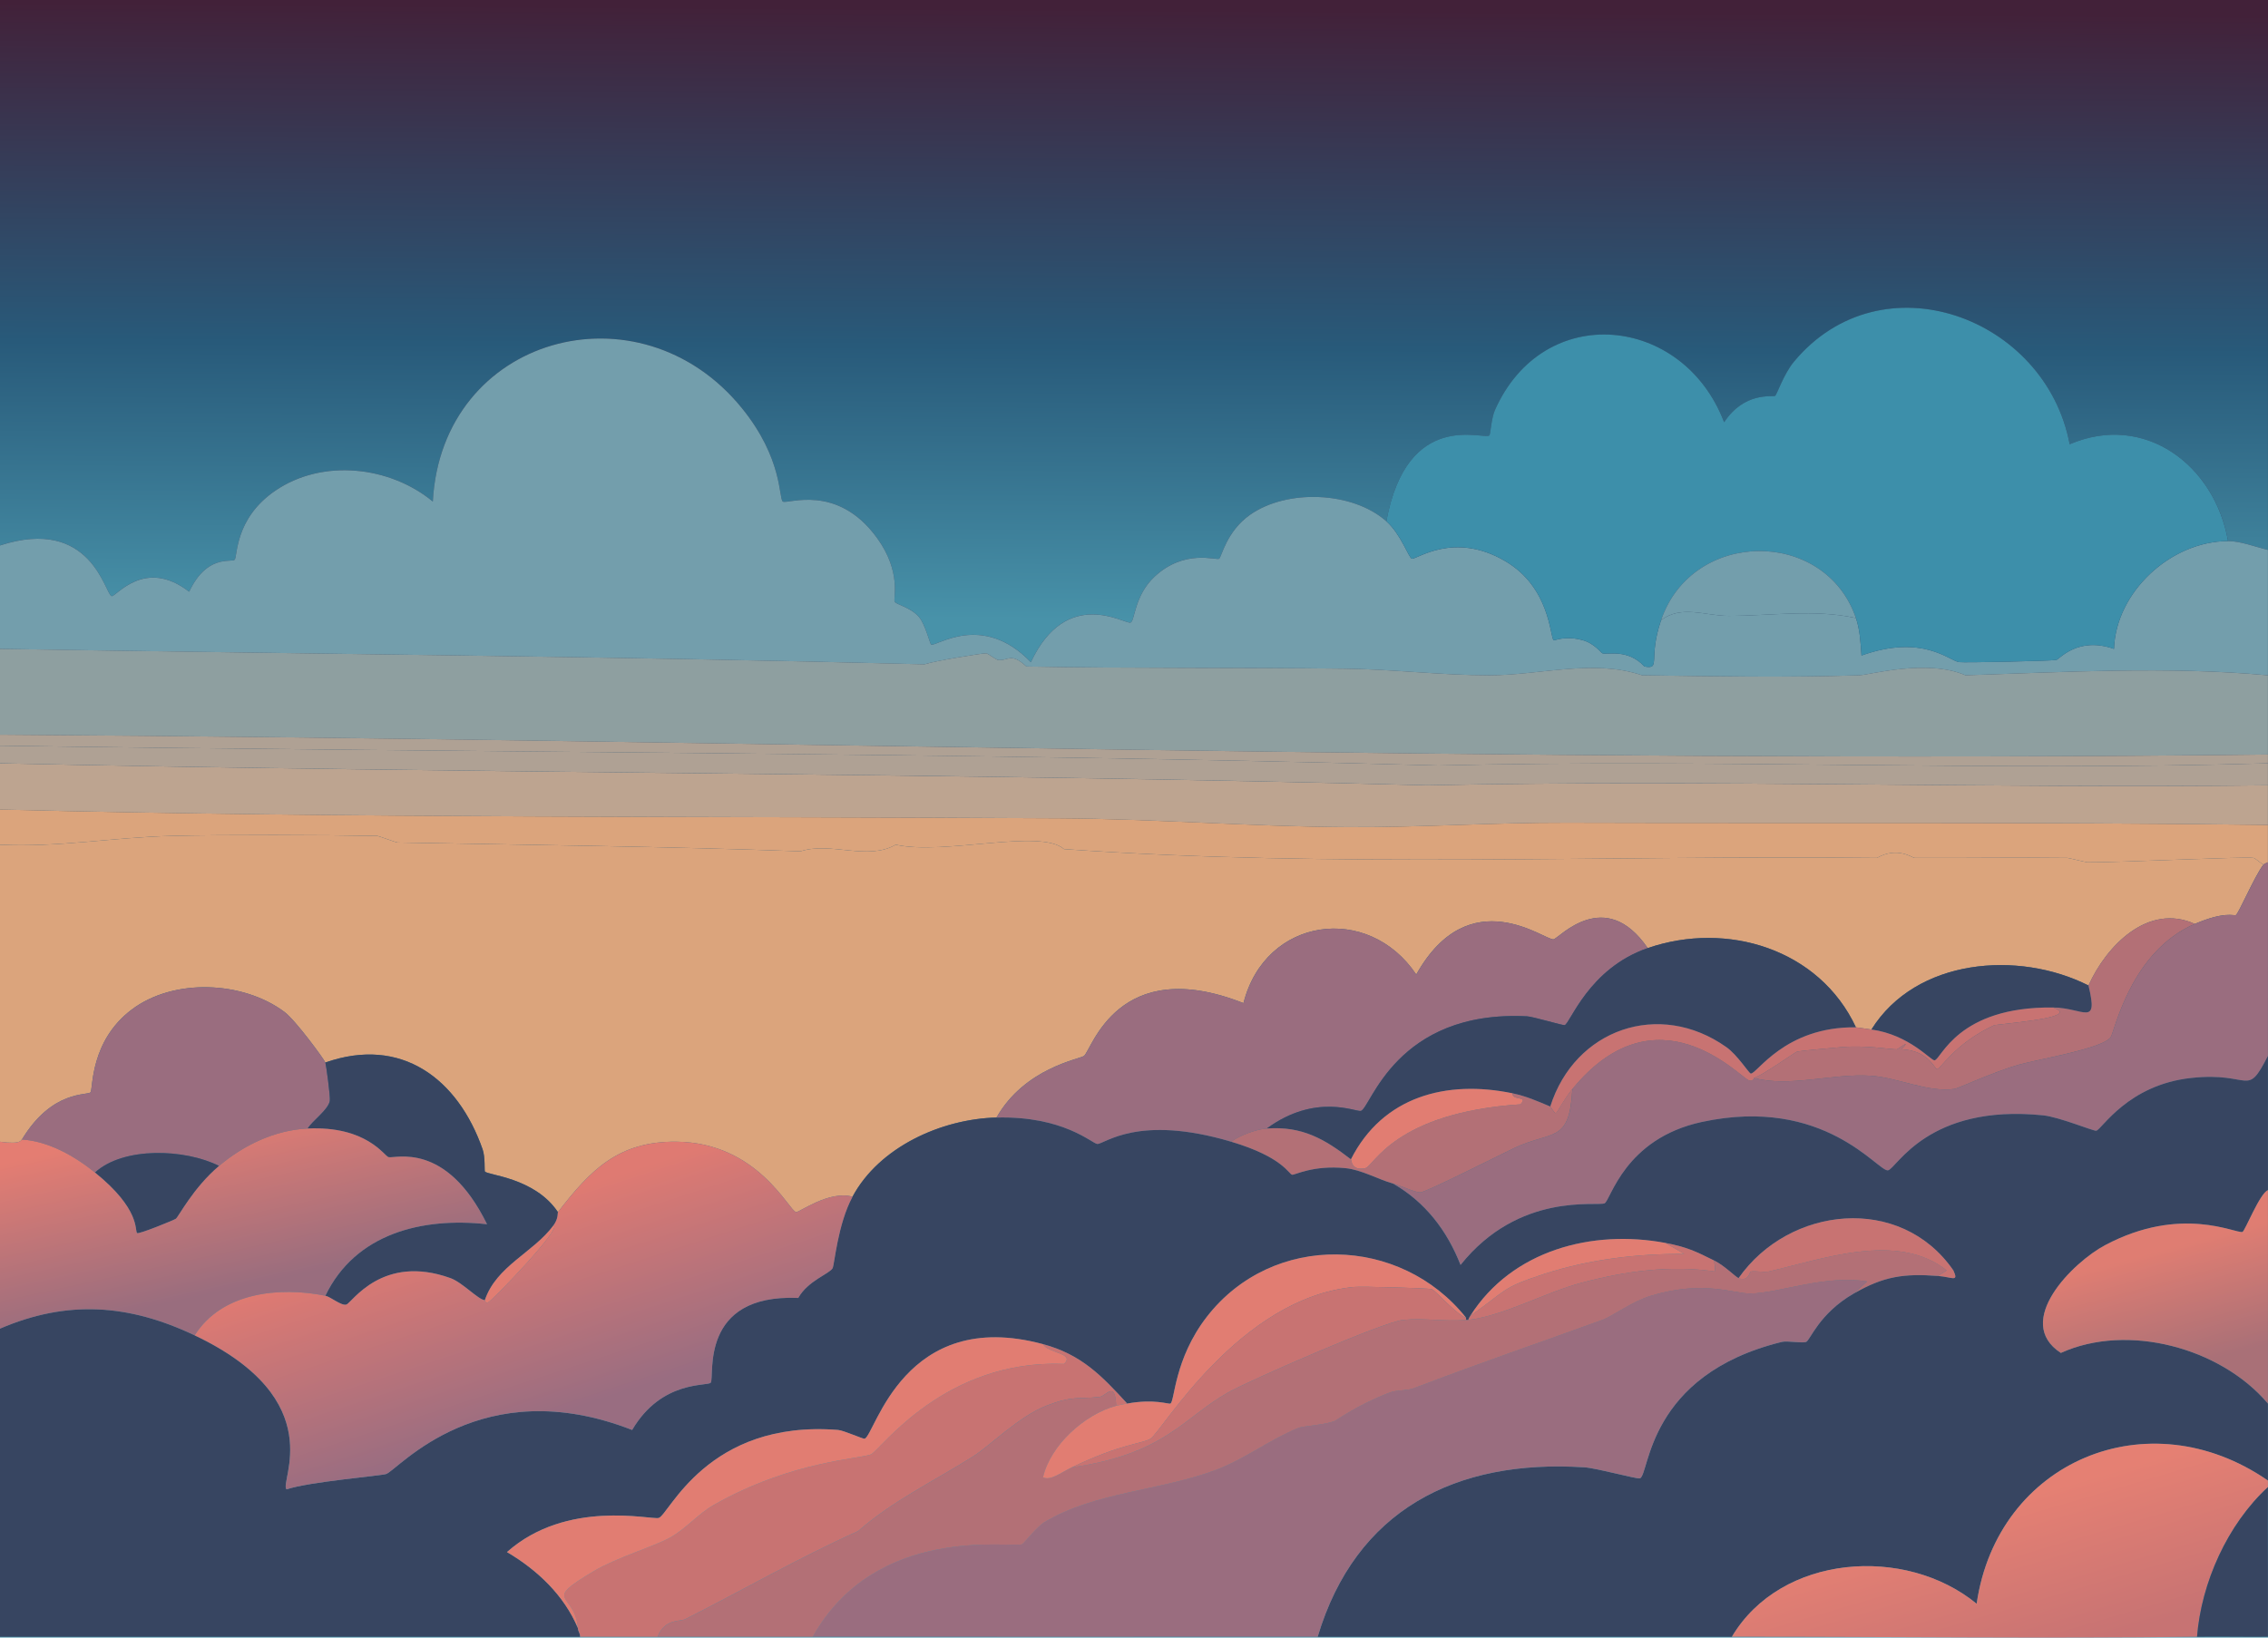 <?xml version="1.0" encoding="utf-8"?>
<!-- Generator: Adobe Illustrator 28.3.0, SVG Export Plug-In . SVG Version: 6.00 Build 0)  -->
<svg version="1.1" id="Layer_1" xmlns="http://www.w3.org/2000/svg" xmlns:xlink="http://www.w3.org/1999/xlink" x="0px" y="0px"
	 viewBox="0 0 900 650" style="enable-background:new 0 0 900 650;" xml:space="preserve">
<style type="text/css">
	.st0{fill:url(#SVGID_1_);}
	.st1{fill:url(#SVGID_00000125565605011463804370000005805650976684223411_);}
	.st2{fill:#DBA47C;}
	.st3{fill:#739EAC;}
	.st4{fill:#8E9FA0;}
	.st5{fill:#BDA490;}
	.st6{fill:#AFA194;}
	.st7{fill:#3D8FAA;}
	.st8{fill:#374561;}
	.st9{fill:url(#SVGID_00000003085644369255205620000013661759985733614231_);}
	.st10{fill:url(#SVGID_00000032639831182151118130000016443051976725702568_);}
	.st11{fill:#9A6D7F;}
	.st12{fill:#C87372;}
	.st13{fill:#E17D72;}
	.st14{fill:#B37076;}
	.st15{fill:url(#SVGID_00000030454047661839699010000005723404706058941568_);}
	.st16{fill:url(#SVGID_00000176724607819286570720000008570969371069081474_);}
</style>
<g>
	<g>
		
			<linearGradient id="SVGID_1_" gradientUnits="userSpaceOnUse" x1="450.689" y1="3.455" x2="449.267" y2="246.257" gradientTransform="matrix(1 0 0 2.473 -6.571831e-03 0)">
			<stop  offset="0" style="stop-color:#422139"/>
			<stop  offset="0.554" style="stop-color:#285A7A"/>
			<stop  offset="1" style="stop-color:#4892A9"/>
		</linearGradient>
		<rect x="-0.11" y="-0.06" class="st0" width="900.11" height="650.06"/>
		
			<linearGradient id="SVGID_00000073701584690248863360000016063740041378364828_" gradientUnits="userSpaceOnUse" x1="450.558" y1="3.416" x2="449.135" y2="246.204">
			<stop  offset="0" style="stop-color:#422139"/>
			<stop  offset="0.554" style="stop-color:#285A7A"/>
			<stop  offset="1" style="stop-color:#4892A9"/>
		</linearGradient>
		<path style="fill:url(#SVGID_00000073701584690248863360000016063740041378364828_);" d="M-0.09,216.51
			c0.07-72.19-0.05-144.38,0-216.58c450.03,0,450.03,0,900.07,0c0.05,72.77-0.07,145.55,0,218.32c-4.85-1.13-10.88-3.5-15.82-3.49
			c-5.23-30.07-33.04-51.16-62.85-38.42c-9.48-50.47-74.54-74.64-109.43-32.75c-4.14,4.98-6.78,13.19-7.47,13.54
			c-1.06,0.53-12.12-1.77-20.22,10.48c-16.23-42.62-71.65-48.34-90.97-4.8c-1.43,3.23-1.74,9.71-2.2,10.04
			c-2.45,1.81-32.62-10.53-40.87,34.06c-13.45-11.92-39.46-12.85-54.06-2.62c-9.46,6.63-11.36,16.92-12.31,17.47
			c-1.18,0.68-13.63-3.94-25.49,6.99c-8.27,7.62-7.91,17.79-9.67,18.34c-2.32,0.72-25.28-14.56-39.55,15.72
			c-19.31-20.01-37.6-6.04-39.55-6.99c-0.54-0.26-2.29-7.97-4.83-10.92c-3.44-3.99-8.96-4.83-9.67-6.11
			c-0.65-1.18,2.89-11.69-7.03-25.33c-15.91-21.87-35.64-13.16-37.36-14.41c-1.67-1.21,0.14-16.93-16.26-37.11
			c-40.69-50.07-119.07-28.61-122.62,37.11c-17.06-14.1-43.73-17.06-62.41-4.37c-16.45,11.18-15,26.45-16.26,27.51
			c-1.32,1.11-10.99-2.27-18.02,12.66c-17.76-13.75-29.12,2.17-30.76,1.75C41.62,235.91,36.38,204.64-0.09,216.51z"/>
		<path class="st2" d="M898.21,343.14c-3.72,4.91-9.92,19.65-10.99,20.09c-0.78,0.32-4.51-1.56-16.26,3.49
			c-18.57-8.41-35.17,8.76-42.19,24.45c-27.8-14.04-68.47-10.81-86.14,17.47c-1.33-0.18-5.84-0.87-6.15-0.87
			c-14.5-31.05-51.14-42.29-82.62-31.44c-16.97-24.72-35.18-3.96-37.36-3.49c-3.15,0.68-33.34-23.74-54.5,13.97
			c-19.02-28.39-59.9-22.88-68.56,11.35c-49.96-19.7-60.26,18.7-63.29,20.96c-1.74,1.3-23.49,4.72-34.72,24.45
			c-21.79,0.56-46.5,11.64-57.13,31.44c-9.23-2.67-21.25,6.33-22.41,6.11c-2.82-0.52-15.24-27.62-47.46-27.95
			c-23-0.24-34.17,11.26-47.02,27.95c-9.26-13.84-28.23-14.65-29.01-16.16c-0.2-0.39,0.16-5.76-0.88-8.73
			c-9.81-28.12-32.31-45.08-62.41-34.5c-0.45-1.21-11.72-16.69-16.26-20.09c-16.41-12.26-43.95-13.52-60.65-0.87
			c-16.45,12.45-15.25,31.17-16.26,32.75c-0.92,1.44-15.14-1.25-27.25,18.78c-0.49-0.03,0.38,2.13-8.79,0.87
			c-0.04-39.3,0.02-78.6,0-117.89c23.3,1.13,44.98-2.93,68.12-3.49c21.27-0.52,59.94-0.4,81.74,0c0.43,0.01,7.48,2.61,7.91,2.62
			c53.32,0.97,106.67,1.57,159.97,3.49c12.21-3.92,26.57,3.85,37.8-2.62c19.47,4.3,57.34-6.57,66.8,1.75
			c107.63,7.53,214.78,2.37,322.58,3.49c8.15-4.64,14.14,0,14.94,0c20.21,0.09,40.44-0.25,60.65,0c0.42,0.01,7.51,1.74,7.91,1.75
			c11.77,0.12,62.68-2.34,65.92-1.75C895,340.65,897.11,342.71,898.21,343.14z"/>
		<path class="st3" d="M550.14,206.91c5.82,5.16,8.94,14.59,10.11,14.85c1.89,0.41,16.57-10.97,36.92,0.87
			c18.08,10.52,17.87,30.23,19.34,31.44c0.44,0.36,4.23-1.91,11.43,0c4.73,1.25,7.46,5.1,7.91,5.24c1.97,0.61,10.18-1.88,16.7,5.24
			c6.7,1.22,1.35-2.95,6.59-18.34c8.04-6.23,17.67-1.74,26.81-1.75c16.83-0.02,34.21-2.78,50.54,0.87c1.62,4.76,1.84,9.89,2.2,14.85
			c24.21-8.61,34.76,2.01,38.67,2.62c1.91,0.3,36.79-0.45,38.67-0.87c1.19-0.27,8.5-9.44,22.85-4.37
			c0.76-22.65,22.6-42.77,45.27-42.79c4.94-0.01,10.98,2.36,15.82,3.49c0.02,16.59-0.01,33.19,0,49.78
			c-40.03-3.65-79.93-1.28-119.98,0c-15.36-6.62-38.14-0.13-42.19,0c-28.7,0.93-57.44,0.42-86.14,0c-19.43-6.56-40.45,0-60.65,0
			c-18.95,0-38.19-2.38-57.13-2.62c-42.17-0.54-84.39-0.04-126.57-0.87c-6.36-5.91-7.3-1.97-11.43-2.62
			c-0.43-0.07-4.14-2.61-4.39-2.62c-1.95-0.06-21.05,3.13-24.61,4.37c-122.13-3.18-244.27-4.11-366.97-6.11
			c0.01-13.68-0.01-27.36,0-41.04c36.47-11.87,41.71,19.39,44.39,20.09c1.65,0.43,13.01-15.49,30.76-1.75
			c7.03-14.94,16.7-11.55,18.02-12.66c1.26-1.06-0.19-16.33,16.26-27.51c18.68-12.69,45.34-9.73,62.41,4.37
			c3.55-65.73,81.93-87.18,122.62-37.11c16.41,20.19,14.59,35.9,16.26,37.11c1.72,1.25,21.45-7.46,37.36,14.41
			c9.92,13.64,6.38,24.15,7.03,25.33c0.71,1.28,6.22,2.12,9.67,6.11c2.54,2.95,4.29,10.66,4.83,10.92
			c1.96,0.95,20.24-13.02,39.55,6.99c14.27-30.28,37.23-15,39.55-15.72c1.76-0.54,1.4-10.72,9.67-18.34
			c11.86-10.93,24.31-6.3,25.49-6.99c0.94-0.54,2.85-10.84,12.31-17.47C510.69,194.06,536.69,194.99,550.14,206.91z"/>
		<path class="st4" d="M899.97,268.04c0.01,10.48-0.01,20.96,0,31.44c-300.07,3.54-600.02-5.93-900.07-7.86
			c0.01-11.35-0.01-22.71,0-34.06c122.71,2,244.84,2.93,366.97,6.11c3.56-1.24,22.67-4.42,24.61-4.37c0.26,0.01,3.96,2.55,4.39,2.62
			c4.13,0.65,5.07-3.29,11.43,2.62c42.18,0.83,84.4,0.33,126.57,0.87c18.94,0.24,38.18,2.62,57.13,2.62c20.2,0,41.22-6.56,60.65,0
			c28.7,0.42,57.44,0.93,86.14,0c4.05-0.13,26.83-6.62,42.19,0C820.04,266.76,859.94,264.39,899.97,268.04z"/>
		<path class="st5" d="M899.97,311.7c0,5.24,0,10.48,0,15.72c-92.73-1.2-185.46-0.59-278.19-0.87c-28.95-0.09-58.04,1.89-87.02,1.75
			c-38.02-0.19-76.23-3.26-114.27-3.49c-140.19-0.86-280.43,0.02-420.59-3.49c0-6.11,0-12.23,0-18.34
			c188.82,4.05,377.71,3.74,566.5,8.73C677.59,309.35,788.71,313,899.97,311.7z"/>
		<path class="st2" d="M899.97,327.42c0,4.95,0,9.9,0,14.85c-0.39,0.1-1.7,0.8-1.76,0.87c-1.11-0.43-3.21-2.49-3.96-2.62
			c-3.24-0.59-54.15,1.87-65.92,1.75c-0.41,0-7.49-1.74-7.91-1.75c-20.21-0.25-40.44,0.09-60.65,0c-0.8,0-6.79-4.64-14.94,0
			c-107.8-1.12-214.95,4.03-322.58-3.49c-9.47-8.32-47.33,2.56-66.8-1.75c-11.23,6.47-25.59-1.3-37.8,2.62
			c-53.31-1.92-106.66-2.53-159.97-3.49c-0.43-0.01-7.48-2.61-7.91-2.62c-21.8-0.4-60.48-0.52-81.74,0
			c-23.14,0.56-44.82,4.62-68.12,3.49c0-4.66,0-9.32,0-13.97c140.16,3.51,280.39,2.64,420.59,3.49c38.04,0.23,76.25,3.3,114.27,3.49
			c28.98,0.14,58.07-1.83,87.02-1.75C714.51,326.83,807.24,326.22,899.97,327.42z"/>
		<path class="st6" d="M899.97,302.97c0,2.91,0,5.82,0,8.73c-111.26,1.29-222.38-2.36-333.57,0c-188.79-5-377.68-4.68-566.5-8.73
			c0-2.33,0-4.66,0-6.99c190.3,2.78,380.65,2.61,570.89,7.86C680.52,301.19,790.33,306.21,899.97,302.97z"/>
		<path class="st6" d="M899.97,299.48c0,1.16,0,2.33,0,3.49c-109.64,3.24-219.46-1.78-329.17,0.87
			c-190.25-5.25-380.6-5.08-570.89-7.86c0-1.46,0-2.91,0-4.37C299.95,293.55,599.9,303.01,899.97,299.48z"/>
		<path class="st7" d="M884.15,214.77c-22.66,0.02-44.51,20.15-45.27,42.79c-14.36-5.07-21.66,4.1-22.85,4.37
			c-1.89,0.42-36.76,1.17-38.67,0.87c-3.91-0.61-14.47-11.23-38.67-2.62c-0.36-4.96-0.58-10.09-2.2-14.85
			c-12.17-35.71-64.94-35.54-77.35,0.87c-5.24,15.38,0.11,19.56-6.59,18.34c-6.52-7.12-14.73-4.63-16.7-5.24
			c-0.45-0.14-3.18-3.99-7.91-5.24c-7.2-1.91-10.99,0.36-11.43,0c-1.47-1.21-1.26-20.91-19.34-31.44
			c-20.35-11.84-35.03-0.47-36.92-0.87c-1.17-0.25-4.29-9.69-10.11-14.85c8.26-44.59,38.43-32.25,40.87-34.06
			c0.45-0.34,0.76-6.81,2.2-10.04c19.32-43.54,74.74-37.82,90.97,4.8c8.1-12.25,19.16-9.95,20.22-10.48
			c0.69-0.35,3.33-8.56,7.47-13.54c34.89-41.9,99.95-17.72,109.43,32.75C851.11,163.6,878.92,184.7,884.15,214.77z"/>
		<path class="st3" d="M736.48,245.33c-16.33-3.65-33.71-0.89-50.54-0.87c-9.14,0.01-18.77-4.48-26.81,1.75
			C671.54,209.79,724.32,209.62,736.48,245.33z"/>
	</g>
	<g>
		<path class="st8" d="M899.97,472.39c-3.24,1.2-9.17,16.34-10.11,16.59c-2.72,0.72-24.31-10.79-54.5,5.24
			c-12.78,6.79-36.59,30.39-17.58,42.79c26.54-12.02,63.5-2.03,82.18,20.09c-0.03,10.19,0.04,20.38,0,30.57
			c-47.52-32.87-107.37-7.7-115.58,48.9c-28.31-23.24-77.64-19.72-97.13,13.1c-54.79,0.05-109.58-0.03-164.37,0
			c15.05-50.32,54.71-70.56,105.92-67.24c4.84,0.31,20.93,4.77,21.97,4.37c3.87-1.49,2.69-40.97,56.25-54.14
			c2.33-0.57,7.87,0.6,9.67,0c1.58-0.52,5.03-11.2,18.9-19.21c11.89-6.87,19.89-8,33.4-6.99c5.72,0.43,8.36,2.65,6.15-2.18
			c-20.96-30.41-65.21-25.62-85.26,3.06c-1.18-0.43-5.45-4.87-9.67-6.99c-7.28-3.65-11.1-5.44-19.34-6.99
			c-29.06-5.47-60.89,2.92-77.35,28.82c-0.32,0.5-0.74,1.15-0.88,1.75c-0.29,0.03-0.59-0.02-0.88,0c0-0.44,0-0.44,0-0.87
			c-26.05-32.75-76.7-34.11-102.84-0.44c-13.09,16.87-12.74,33.79-14.5,34.49c-0.8,0.32-6.38-1.97-17.14,0
			c-10.15-11.08-18.18-19.48-33.4-23.58c-55.21-14.88-66.6,35.91-70.76,37.55c-0.52,0.2-8.38-3.32-10.55-3.49
			c-51.96-4.15-67.16,33.86-71.2,34.93c-3.09,0.82-36.42-7.56-60.21,13.54c12.1,7.13,22.62,17.13,28.13,30.13
			c0.14,1.65,0.97,2.07,0.88,3.49c-76.76-0.06-153.53,0.05-230.29,0c-0.07-40.75,0.09-81.51,0-122.26
			c26.87-11.58,51.32-9.76,77.35,2.62c54.34,25.83,33.27,58.52,36.48,61.13c8.74-3,37.69-5.4,39.55-6.11
			c4.92-1.88,37.59-40.87,97.57-17.47c11.75-20.01,30.1-17.23,31.2-18.78c1.64-2.3-4.88-35.29,34.72-33.62
			c3.77-6.8,12.43-9.6,13.62-11.79c0.77-1.42,1.98-17.34,7.91-28.38c10.63-19.8,35.34-30.88,57.13-31.44
			c26.68-0.68,37.9,10.33,39.99,10.48c2.72,0.2,16-11.96,53.18-0.87c20.62,6.15,22.79,12.91,24.17,13.1
			c1.06,0.15,8.29-3.87,21.1-2.62c6.41,0.63,12.82,4.4,18.9,6.11c12.84,7.36,21.46,18.69,26.81,32.31
			c23.21-29.08,54.16-23.18,57.13-24.45c2.41-1.04,7.77-25.67,38.67-32.31c48.75-10.48,69.93,19.93,73.83,19.21
			c3.35-0.61,15.7-26.51,61.53-21.83c6.41,0.65,20.02,6.33,21.1,6.11c2.17-0.43,12.4-18.25,37.8-20.96
			c23.97-2.56,21.64,8.26,30.32-8.73C899.96,436.87,900,454.63,899.97,472.39z"/>
		<g>
			
				<linearGradient id="SVGID_00000036239011407449302820000005671434211152353674_" gradientUnits="userSpaceOnUse" x1="787.702" y1="598.612" x2="805.506" y2="658.97">
				<stop  offset="0" style="stop-color:#E58073"/>
				<stop  offset="1" style="stop-color:#C77373"/>
			</linearGradient>
			<path style="fill:url(#SVGID_00000036239011407449302820000005671434211152353674_);" d="M899.97,587.66c0,0.87,0,1.75,0,2.62
				c-16.04,14.77-26.41,37.88-28.13,59.38c-61.49,0.78-123.08-0.06-184.58,0c19.48-32.82,68.81-36.34,97.13-13.1
				C792.61,579.96,852.46,554.79,899.97,587.66z"/>
			
				<linearGradient id="SVGID_00000010292548084042393100000007105064082177150902_" gradientUnits="userSpaceOnUse" x1="854.583" y1="496.932" x2="866.944" y2="542.441">
				<stop  offset="0" style="stop-color:#DF7D72"/>
				<stop  offset="1" style="stop-color:#A97077"/>
			</linearGradient>
			<path style="fill:url(#SVGID_00000010292548084042393100000007105064082177150902_);" d="M899.97,557.1
				c-18.68-22.12-55.64-32.11-82.18-20.09c-19.01-12.4,4.8-36.01,17.58-42.79c30.19-16.03,51.77-4.52,54.5-5.24
				c0.94-0.25,6.87-15.39,10.11-16.59C899.93,500.62,900.05,528.86,899.97,557.1z"/>
		</g>
		<path class="st8" d="M899.97,590.28c-0.1,19.79,0.07,39.59,0,59.38c-9.37,0.09-18.75-0.12-28.13,0
			C873.56,628.16,883.93,605.05,899.97,590.28z"/>
		<path class="st11" d="M653.86,376.33c-23.54,8.12-30.74,29.96-32.96,30.57c-0.74,0.2-12.57-3.38-14.94-3.49
			c-52.18-2.59-62.02,36.49-65.92,37.55c-1.9,0.52-17.93-7.25-37.36,6.99c-4.13,0.31-10.63,2.62-14.06,5.24
			c-37.18-11.09-50.45,1.07-53.18,0.87c-2.09-0.15-13.32-11.16-39.99-10.48c11.23-19.73,32.98-23.15,34.72-24.45
			c3.03-2.26,13.32-40.66,63.29-20.96c8.66-34.23,49.54-39.74,68.56-11.35c21.16-37.71,51.35-13.29,54.5-13.97
			C618.68,372.36,636.89,351.61,653.86,376.33z"/>
		<g>
			<g>
				<path class="st12" d="M447.3,557.1c-1.27,0.23-3.22,0.55-4.39,0.87c-0.36-10.28-3.99-3.77-6.59-3.49
					c-8.84,0.94-10.56-0.59-21.1,3.49c-10.73,4.16-22.66,16.07-29.01,20.09c-15.35,9.71-31.89,17.57-45.71,29.69
					c-23.58,10.58-45.65,23.36-68.56,34.93c-2.02,1.02-8.21-0.23-10.99,6.99c-10.25-0.01-20.51,0.01-30.76,0
					c0.09-1.42-0.74-1.84-0.88-3.49c-1.21-14.4-14.89-10.01,6.59-22.71c8.83-5.22,23.5-9.58,29.89-13.1
					c6.45-3.56,11.3-9.56,17.58-13.1c31.56-17.81,58.69-18.11,62.41-20.09c3.87-2.06,29.3-37.72,76.47-35.8
					c4.5-4.31-6.43-4.22-8.35-7.86C429.13,537.62,437.15,546.02,447.3,557.1z"/>
				<path class="st13" d="M413.9,533.52c1.92,3.64,12.85,3.55,8.35,7.86c-47.17-1.92-72.6,33.75-76.47,35.8
					c-3.72,1.98-30.85,2.28-62.41,20.09c-6.28,3.54-11.13,9.54-17.58,13.1c-6.38,3.52-21.05,7.88-29.89,13.1
					c-21.48,12.7-7.81,8.3-6.59,22.71c-5.51-12.99-16.02-23-28.13-30.13c23.79-21.1,57.12-12.72,60.21-13.54
					c4.04-1.07,19.23-39.08,71.2-34.93c2.17,0.17,10.03,3.7,10.55,3.49C347.3,569.43,358.69,518.64,413.9,533.52z"/>
			</g>
			<g>
				<path class="st11" d="M735.6,513.43c-13.87,8.02-17.32,18.69-18.9,19.21c-1.8,0.6-7.34-0.57-9.67,0
					c-53.57,13.18-52.39,52.66-56.25,54.14c-1.04,0.4-17.14-4.05-21.97-4.37c-51.21-3.32-90.86,16.92-105.92,67.24
					c-66.8,0.03-133.6,0.04-200.41,0c25.27-44.85,78.47-35.18,83.06-36.68c0.59-0.19,5.95-7.01,8.79-8.73
					c20.05-12.16,46.55-12.54,68.56-20.96c11.43-4.37,21.36-12.14,32.52-16.59c1.6-0.64,10.39-1.18,14.06-2.62
					c1.16-0.46,8.67-6.22,21.97-11.35c2.83-1.09,6.83-0.66,9.67-1.75c24.83-9.5,49.71-18.02,74.71-27.07
					c4.2-1.52,11.6-7.27,19.34-9.61c21.07-6.36,32.67-0.77,39.55-0.87c11.14-0.16,29.52-7.53,46.15-4.8
					C738.24,511.03,738.24,511.03,735.6,513.43z"/>
				<path class="st14" d="M769.01,506.45c-13.51-1.01-21.51,0.11-33.4,6.99c2.64-2.4,2.64-2.4,5.27-4.8
					c-16.63-2.73-35.01,4.64-46.15,4.8c-6.88,0.1-18.48-5.48-39.55,0.87c-7.73,2.33-15.14,8.09-19.34,9.61
					c-25,9.05-49.89,17.57-74.71,27.07c-2.84,1.09-6.84,0.66-9.67,1.75c-13.31,5.13-20.81,10.9-21.97,11.35
					c-3.68,1.44-12.46,1.98-14.06,2.62c-11.16,4.45-21.1,12.22-32.52,16.59c-22.01,8.42-48.51,8.8-68.56,20.96
					c-2.84,1.72-8.2,8.54-8.79,8.73c-4.59,1.5-57.8-8.18-83.06,36.68c-20.51-0.01-41.02,0.02-61.53,0
					c2.78-7.22,8.97-5.97,10.99-6.99c22.91-11.57,44.98-24.36,68.56-34.93c13.81-12.12,30.36-19.98,45.71-29.69
					c6.35-4.01,18.28-15.93,29.01-20.09c10.53-4.09,12.26-2.55,21.1-3.49c2.6-0.28,6.23-6.79,6.59,3.49
					c-12.47,3.4-26,15.52-29.01,28.38c2.89,1.53,6.96-1.78,11.43-3.93c37.05-5.24,44.39-19.78,61.97-29.69
					c8.7-4.91,61.58-28.01,69.44-28.82c8.3-0.86,16.37,0.74,25.05,0c0.29-0.02,0.59,0.03,0.88,0c14.48-1.76,30.44-10.95,45.27-14.85
					c17.15-4.51,34.94-7,52.74-4.37c-0.22-2.18-0.22-2.18-0.44-4.37c4.22,2.12,8.49,6.56,9.67,6.99c4.07,1.47,4.31-2.51,4.83-2.62
					c1.95-0.4,5.17,0.42,7.03,0c21.36-4.85,51.14-16,70.76-0.44C770.76,505.35,770.76,505.35,769.01,506.45z"/>
				<path class="st13" d="M581.78,523.04c-3.49-0.95-12.34-10.99-13.62-11.35c-1.48-0.42-27.83-1.15-30.76-0.87
					c-45.72,4.33-76.42,57.56-80.87,60.26c-3.36,2.04-11.33,1.81-31.2,11.35c-4.47,2.15-8.54,5.46-11.43,3.93
					c3-12.86,16.54-24.98,29.01-28.38c1.17-0.32,3.12-0.64,4.39-0.87c10.76-1.97,16.34,0.32,17.14,0c1.76-0.7,1.41-17.63,14.5-34.49
					C505.09,488.93,555.73,490.29,581.78,523.04z"/>
				<path class="st12" d="M581.78,523.04c0,0.44,0,0.44,0,0.87c-8.68,0.74-16.75-0.86-25.05,0c-7.85,0.81-60.74,23.91-69.44,28.82
					c-17.58,9.91-24.92,24.45-61.97,29.69c19.88-9.54,27.84-9.31,31.2-11.35c4.44-2.7,35.14-55.93,80.87-60.26
					c2.93-0.28,29.28,0.45,30.76,0.87C569.45,512.05,578.29,522.08,581.78,523.04z"/>
				<path class="st12" d="M769.01,506.45c1.76-1.09,1.76-1.09,3.52-2.18c-19.62-15.56-49.4-4.41-70.76,0.44
					c-1.87,0.42-5.08-0.4-7.03,0c-0.52,0.11-0.76,4.09-4.83,2.62c20.05-28.67,64.3-33.46,85.26-3.06
					C777.36,509.1,774.72,506.87,769.01,506.45z"/>
				<path class="st12" d="M680.23,500.33c0.22,2.18,0.22,2.18,0.44,4.37c-17.8-2.63-35.58-0.14-52.74,4.37
					c-14.83,3.9-30.79,13.09-45.27,14.85c0.14-0.6,0.56-1.25,0.88-1.75c14.27-9.84,11.69-10.86,29.45-16.59
					c17.84-5.76,36.7-7.98,55.38-7.86c-3.74-2.18-3.74-2.18-7.47-4.37C669.13,494.9,672.95,496.68,680.23,500.33z"/>
				<path class="st13" d="M660.89,493.35c3.74,2.18,3.74,2.18,7.47,4.37c-18.67-0.12-37.53,2.1-55.38,7.86
					c-17.76,5.73-15.18,6.75-29.45,16.59C600,496.27,631.83,487.88,660.89,493.35z"/>
			</g>
		</g>
		<path class="st8" d="M736.48,407.76c-28.34-0.37-39.44,18.74-41.75,18.34c-0.7-0.12-5.3-7.39-9.67-10.48
			c-26.68-18.89-60.18-7.12-69.88,23.58c-5.04-2.11-9.5-4.11-14.94-5.24c-26.22-5.45-51.54,1.22-64.16,26.2
			c-10.39-8.04-19.39-13.28-33.4-12.23c19.43-14.24,35.46-6.47,37.36-6.99c3.91-1.06,13.74-40.15,65.92-37.55
			c2.37,0.12,14.2,3.69,14.94,3.49c2.22-0.6,9.42-22.45,32.96-30.57C685.34,365.47,721.98,376.71,736.48,407.76z"/>
		<path class="st11" d="M129.11,421.74c0.27,0.72,2.07,13.73,1.76,15.28c-0.72,3.57-6.82,7.76-8.79,10.92
			c-12.93,0.6-25.4,6.57-35.16,14.85c-13.46-6.8-37.97-7.73-49.22,2.62c-8.03-6.49-18.47-12.47-29.01-13.1
			c12.1-20.03,26.33-17.33,27.25-18.78c1.01-1.58-0.19-20.3,16.26-32.75c16.7-12.64,44.24-11.39,60.65,0.87
			C117.4,405.05,128.66,420.53,129.11,421.74z"/>
		<path class="st8" d="M221.41,481.12c-0.17,0.22,0.24,2.53-1.76,5.24c-8.02,10.86-22.66,16.08-27.25,29.69
			c-2.55-0.08-8.86-7.01-13.62-8.73c-27.09-9.78-39.14,9.77-41.31,10.48c-1.97,0.64-6.27-3.07-8.35-3.49
			c11.91-24.69,38.38-31.25,64.16-28.38c-16.32-33.28-36.65-25.92-39.11-26.64c-1.69-0.49-8.69-12.45-32.08-11.35
			c1.97-3.16,8.07-7.35,8.79-10.92c0.31-1.55-1.49-14.56-1.76-15.28c30.1-10.58,52.6,6.38,62.41,34.5c1.04,2.97,0.68,8.34,0.88,8.73
			C193.17,466.47,212.14,467.28,221.41,481.12z"/>
		<path class="st8" d="M828.78,391.17c4.04,16.72-1.89,8.87-14.06,8.73c-38-0.43-44.35,20.57-47.03,20.96
			c-1.4,0.2-9.96-10.14-25.05-12.23C760.3,380.36,800.98,377.13,828.78,391.17z"/>
		<path class="st8" d="M86.92,462.78c-10.3,8.73-16.04,20.15-17.14,20.96c-0.67,0.5-14.81,6.29-15.38,5.68
			c-1.02-1.1,1.42-9.36-16.7-24.02C48.96,455.05,73.46,455.98,86.92,462.78z"/>
		<g>
			
				<linearGradient id="SVGID_00000047764508785498857970000009966905660253743237_" gradientUnits="userSpaceOnUse" x1="82.915" y1="443.947" x2="97.445" y2="510.578">
				<stop  offset="0" style="stop-color:#E47D72"/>
				<stop  offset="1" style="stop-color:#996D7E"/>
			</linearGradient>
			<path style="fill:url(#SVGID_00000047764508785498857970000009966905660253743237_);" d="M122.08,447.94
				c23.4-1.09,30.39,10.86,32.08,11.35c2.46,0.72,22.8-6.65,39.11,26.64c-25.78-2.86-52.25,3.69-64.16,28.38
				c-18.19-3.68-41.06-1.44-51.86,15.72c-26.03-12.37-50.48-14.2-77.35-2.62c-0.05-24.74,0.03-49.49,0-74.23
				c9.17,1.26,8.3-0.9,8.79-0.87c10.53,0.63,20.98,6.6,29.01,13.1c18.12,14.65,15.68,22.92,16.7,24.02
				c0.57,0.61,14.71-5.18,15.38-5.68c1.1-0.81,6.84-12.23,17.14-20.96C96.69,454.5,109.15,448.54,122.08,447.94z"/>
			<g>
				
					<linearGradient id="SVGID_00000046329549423274757780000015455748073729019782_" gradientUnits="userSpaceOnUse" x1="200.666" y1="480.647" x2="226.335" y2="559.537">
					<stop  offset="0" style="stop-color:#DF7A72"/>
					<stop  offset="1" style="stop-color:#996D81"/>
				</linearGradient>
				<path style="fill:url(#SVGID_00000046329549423274757780000015455748073729019782_);" d="M338.31,475.01
					c-5.93,11.04-7.14,26.96-7.91,28.38c-1.19,2.19-9.85,4.99-13.62,11.79c-39.6-1.67-33.08,31.32-34.72,33.62
					c-1.1,1.55-19.45-1.23-31.2,18.78c-59.98-23.4-92.64,15.58-97.57,17.47c-1.87,0.71-30.82,3.11-39.55,6.11
					c-3.21-2.61,17.86-35.3-36.48-61.13c10.8-17.16,33.67-19.39,51.86-15.72c2.08,0.42,6.38,4.14,8.35,3.49
					c2.17-0.71,14.22-20.26,41.31-10.48c4.76,1.72,11.07,8.65,13.62,8.73c0.08,0,0.13,1.49,1.32,0.87
					c1.85-0.95,29.78-29.8,25.93-30.57c2-2.71,1.59-5.02,1.76-5.24c12.85-16.68,24.02-28.18,47.02-27.95
					c32.23,0.33,44.65,27.42,47.46,27.95C317.06,481.34,329.08,472.34,338.31,475.01z"/>
				<path class="st13" d="M192.4,516.05c4.59-13.61,19.23-18.83,27.25-29.69c3.85,0.77-24.08,29.61-25.93,30.57
					C192.53,517.54,192.48,516.05,192.4,516.05z"/>
			</g>
		</g>
		<g>
			<path class="st11" d="M899.97,419.12c-8.68,16.99-6.36,6.17-30.32,8.73c-25.39,2.71-35.62,20.53-37.8,20.96
				c-1.08,0.21-14.69-5.46-21.1-6.11c-45.83-4.68-58.18,21.22-61.53,21.83c-3.9,0.72-25.08-29.7-73.83-19.21
				c-30.9,6.64-36.26,31.28-38.67,32.31c-2.98,1.28-33.92-4.63-57.13,24.45c-5.34-13.62-13.97-24.95-26.81-32.31
				c3.2,0.9,9.15,3.7,10.99,3.49c2.62-0.3,31.12-14.69,36.92-17.47c15.33-7.34,22.14-1.59,23.29-23.58
				c33.44-40.69,66.13-5.01,69.88-3.49c1.94,0.79,2.08-0.9,2.2-0.87c13.86,3.85,30.98-1.83,46.15-0.87
				c10.95,0.69,22.76,6.75,33.4,5.24c1.35-0.19,15.84-6.87,25.49-9.61c7.42-2.11,33.46-6.4,36.48-10.92
				c1.61-2.4,7.94-34.03,33.4-44.97c11.75-5.06,15.48-3.17,16.26-3.49c1.06-0.44,7.27-15.17,10.99-20.09
				c0.06-0.08,1.37-0.78,1.76-0.87C899.96,367.88,899.99,393.5,899.97,419.12z"/>
			<path class="st14" d="M552.78,469.77c-6.08-1.71-12.49-5.49-18.9-6.11c-12.8-1.25-20.03,2.77-21.1,2.62
				c-1.38-0.19-3.55-6.95-24.17-13.1c3.43-2.62,9.93-4.93,14.06-5.24c14.01-1.05,23.01,4.18,33.4,12.23
				c0.32,0.24-0.01,4.68,5.71,3.49c3.36-0.7,11.45-21.99,61.53-25.33c3.54-3.5-3.49-1.32-3.08-4.37c5.44,1.13,9.9,3.13,14.94,5.24
				c0.16,0.07,1.65,2.69,2.2,2.62c0.58-0.08,3.15-5.42,6.59-9.61c-1.15,21.99-7.97,16.24-23.29,23.58
				c-5.8,2.78-34.3,17.17-36.92,17.47C561.92,473.47,555.98,470.67,552.78,469.77z"/>
			<path class="st14" d="M870.97,366.72c-25.46,10.95-31.79,42.57-33.4,44.97c-3.02,4.51-29.06,8.81-36.48,10.92
				c-9.65,2.74-24.14,9.41-25.49,9.61c-10.64,1.51-22.45-4.55-33.4-5.24c-15.16-0.95-32.29,4.72-46.15,0.87
				c3.81-1.26,16.17-10.2,17.14-10.48c0.85-0.24,15.04-1.53,17.58-1.75c9.94-0.84,19.65,0.98,21.97,0.87c0.32-0.01,6.36-4.68,1.76,0
				c10.51,0.35,13.22,7.61,14.06,7.86c1.4,0.41,6.66-9.94,22.85-17.47c9.79-1.19,34.12-3.29,23.29-6.99
				c12.17,0.14,18.11,7.99,14.06-8.73C835.8,375.48,852.4,358.31,870.97,366.72z"/>
			<path class="st12" d="M814.71,399.9c10.83,3.7-13.5,5.8-23.29,6.99c-16.2,7.53-21.46,17.87-22.85,17.47
				c-0.84-0.25-3.55-7.51-14.06-7.86c4.6-4.68-1.44-0.01-1.76,0c-2.33,0.1-12.04-1.71-21.97-0.87c-2.54,0.21-16.73,1.5-17.58,1.75
				c-0.97,0.28-13.33,9.22-17.14,10.48c-0.11-0.03-0.26,1.66-2.2,0.87c-3.75-1.52-36.44-37.2-69.88,3.49
				c-3.44,4.19-6.01,9.53-6.59,9.61c-0.55,0.07-2.04-2.55-2.2-2.62c9.69-30.7,43.2-42.47,69.88-23.58
				c4.37,3.09,8.96,10.36,9.67,10.48c2.31,0.4,13.41-18.71,41.75-18.34c0.31,0,4.83,0.69,6.15,0.87
				c15.09,2.08,23.65,12.43,25.05,12.23C770.36,420.48,776.71,399.47,814.71,399.9z"/>
			<path class="st13" d="M600.24,433.96c-0.42,3.04,6.62,0.87,3.08,4.37c-50.08,3.33-58.17,24.63-61.53,25.33
				c-5.72,1.18-5.4-3.25-5.71-3.49C548.7,435.18,574.02,428.51,600.24,433.96z"/>
		</g>
	</g>
</g>
</svg>
